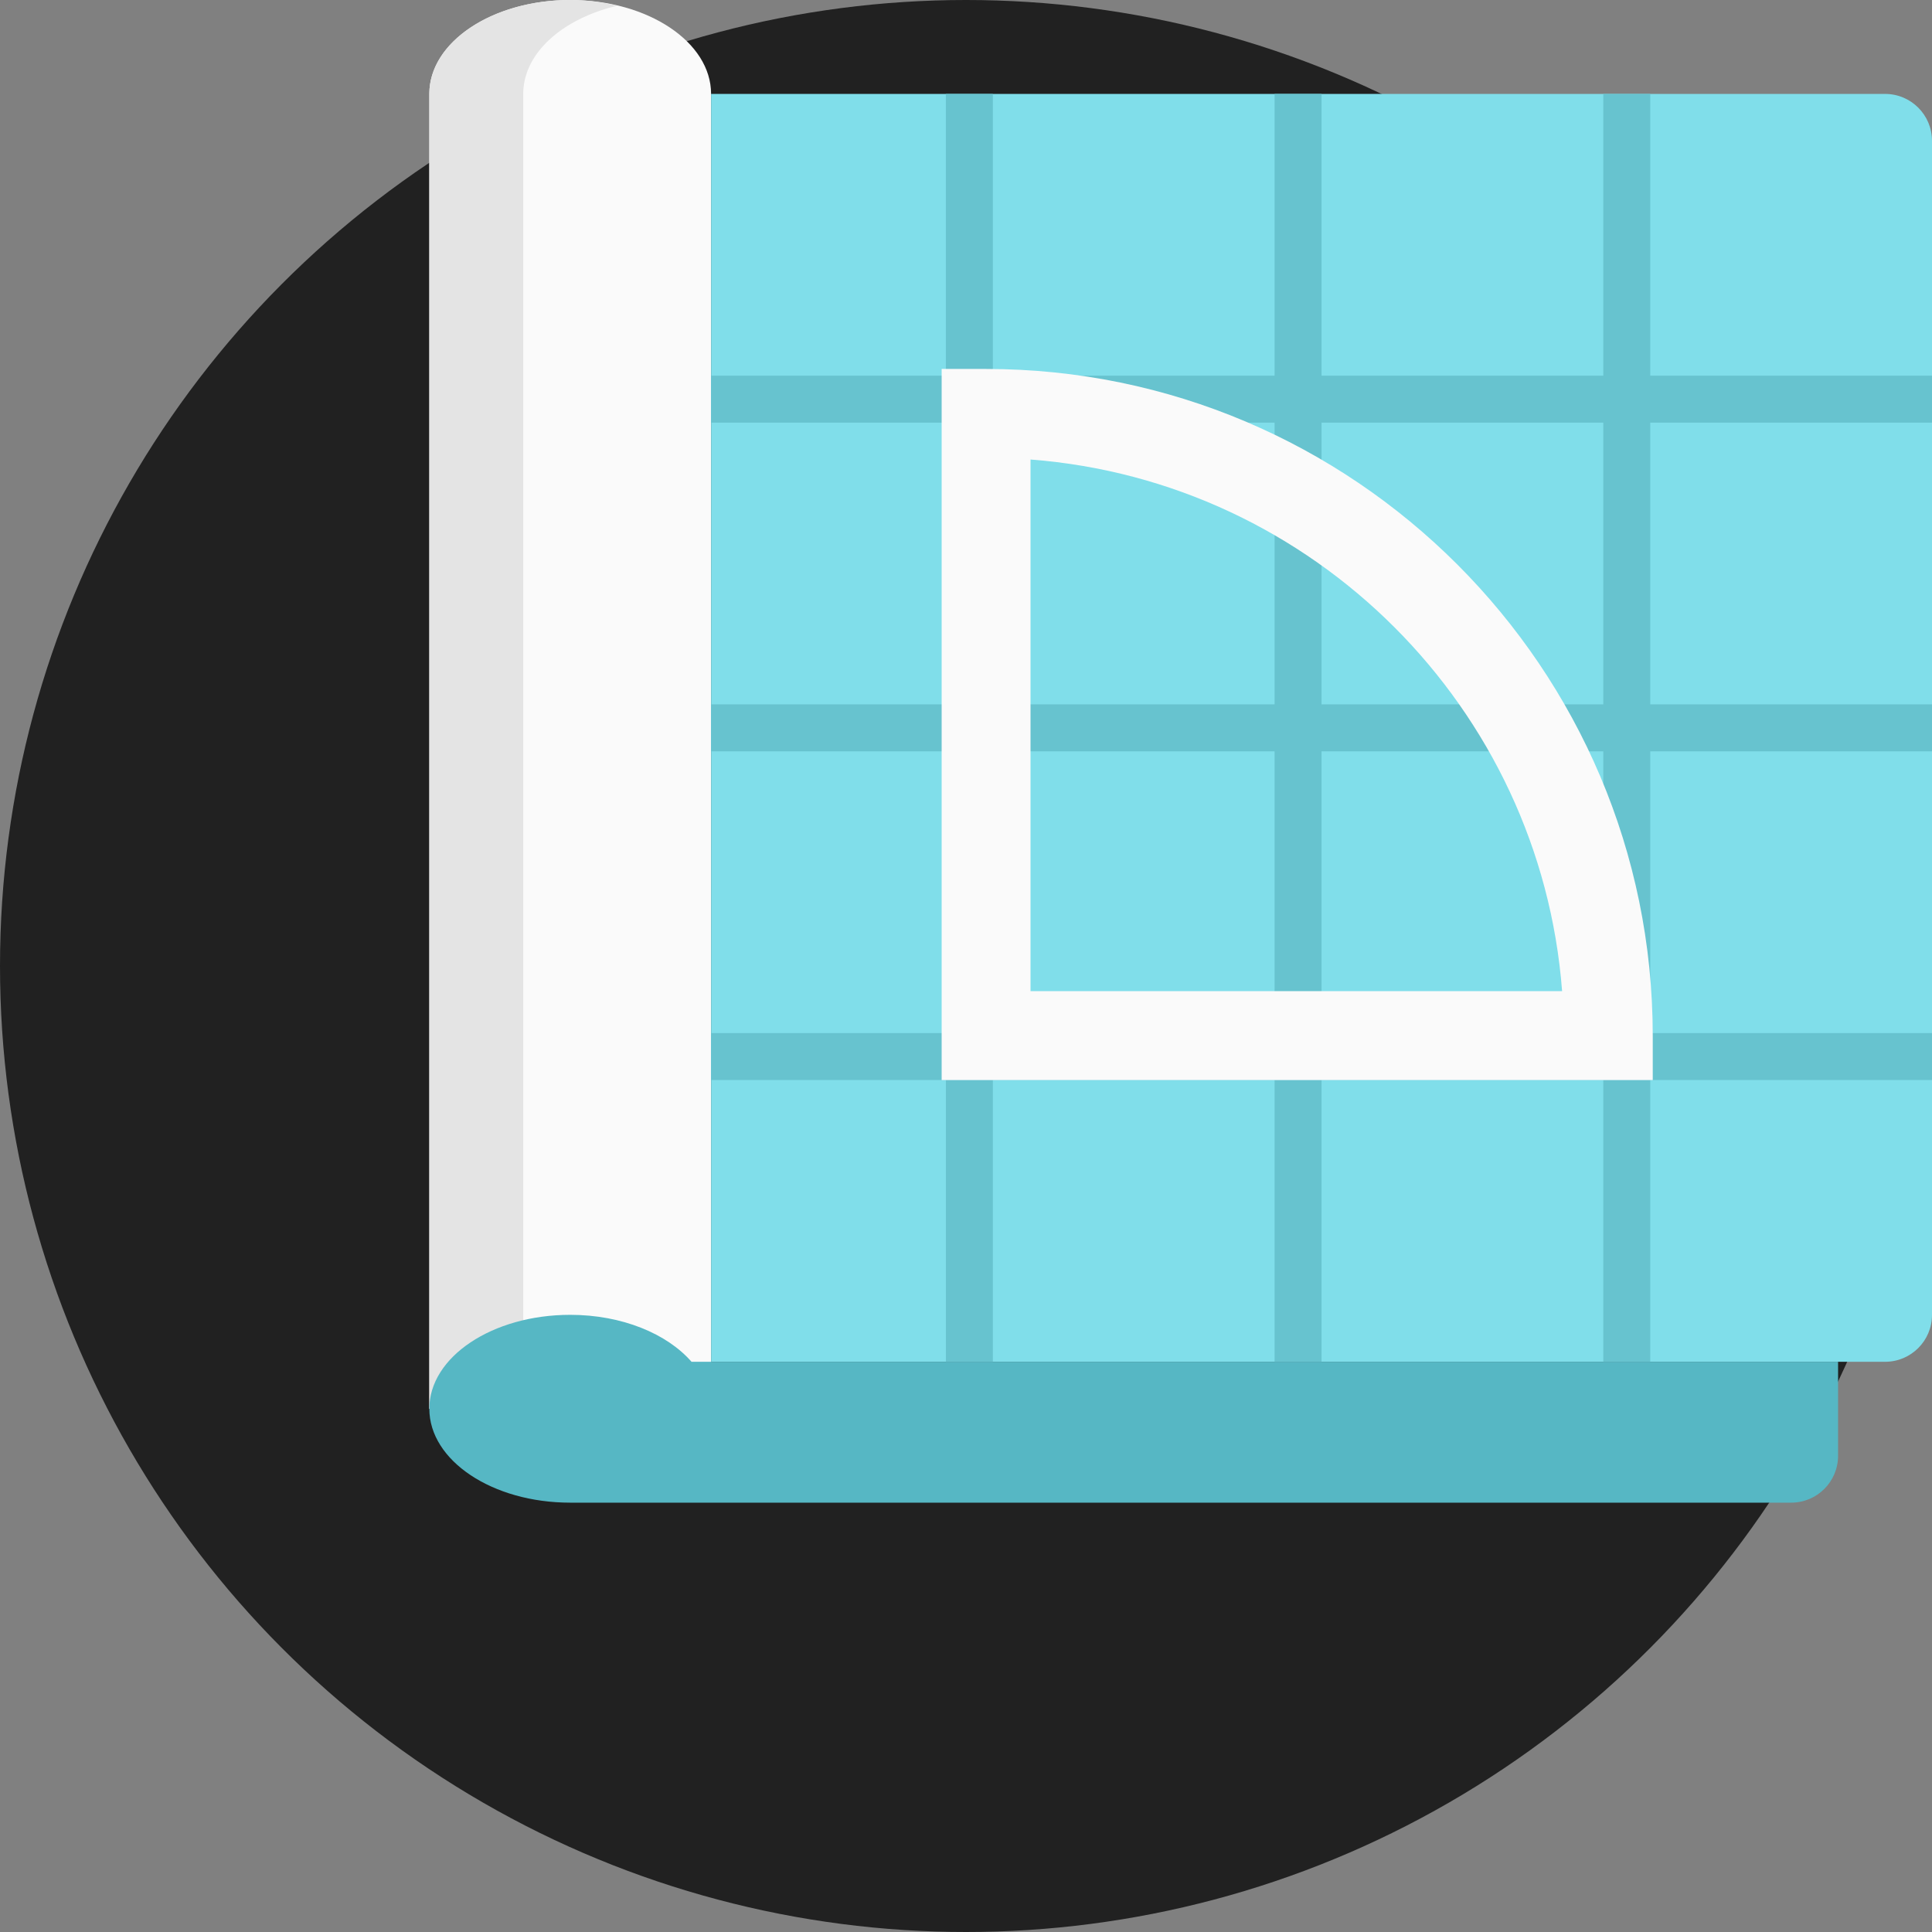 <svg width="72" height="72" xmlns="http://www.w3.org/2000/svg">
  <rect width="100%" height="100%" fill="#808080" stroke="none"/>
  <g fill="none" fill-rule="evenodd">
    <circle fill="#212121" cx="36" cy="36" r="36"/>
    <path d="M21.25 0C18.35 0 16 1.568 16 3.5v49h10.5v-49c0-1.932-2.35-3.5-5.25-3.5z" fill="#FAFAFA" fill-rule="nonzero"/>
    <path d="M23 .215A7.5 7.5 0 0 0 21.25 0C18.35 0 16 1.568 16 3.5v49h3.5v-49c0-1.522 1.465-2.804 3.5-3.285z" fill="#E4E4E4" fill-rule="nonzero"/>
    <path d="M25.772 50.75c-.91-1.043-2.585-1.75-4.522-1.75-2.9 0-5.25 1.568-5.25 3.5s2.35 3.5 5.25 3.5h45.5c.968 0 1.75-.782 1.75-1.75v-3.5H25.772z" fill="#56B7C4" fill-rule="nonzero"/>
    <path d="M26.5 3.5h43.75c.968 0 1.75.782 1.75 1.75V49c0 .968-.782 1.75-1.75 1.75H26.5V3.5z" fill="#80DEEA" fill-rule="nonzero"/>
    <path d="M72 15.75V14H61.5V3.5h-1.75V14h-10.5V3.5H47.5V14H37V3.5h-1.75V14H26.5v1.75h8.75v10.5H26.5V28h8.75v10.5H26.5v1.75h8.75v10.5H37v-10.5h10.5v10.5h1.75v-10.5h10.5v10.5h1.75v-10.5H72V38.5H61.5V28H72v-1.75H61.5v-10.5H72zm-35 0h10.5v10.5H37v-10.5zm0 22.75V28h10.5v10.5H37zm22.75 0h-10.5V28h10.5v10.5zm0-12.25h-10.5v-10.5h10.5v10.5z" fill="#67C3CF" fill-rule="nonzero"/>
    <path d="M61.593 40.25h-26.5v-26.5h1.656c13.7 0 24.844 11.145 24.844 24.844v1.656zm-23.188-3.313h19.81c-.805-10.554-9.255-19.004-19.81-19.812v19.813z" fill="#FAFAFA" fill-rule="nonzero"/>
  </g>
</svg>
